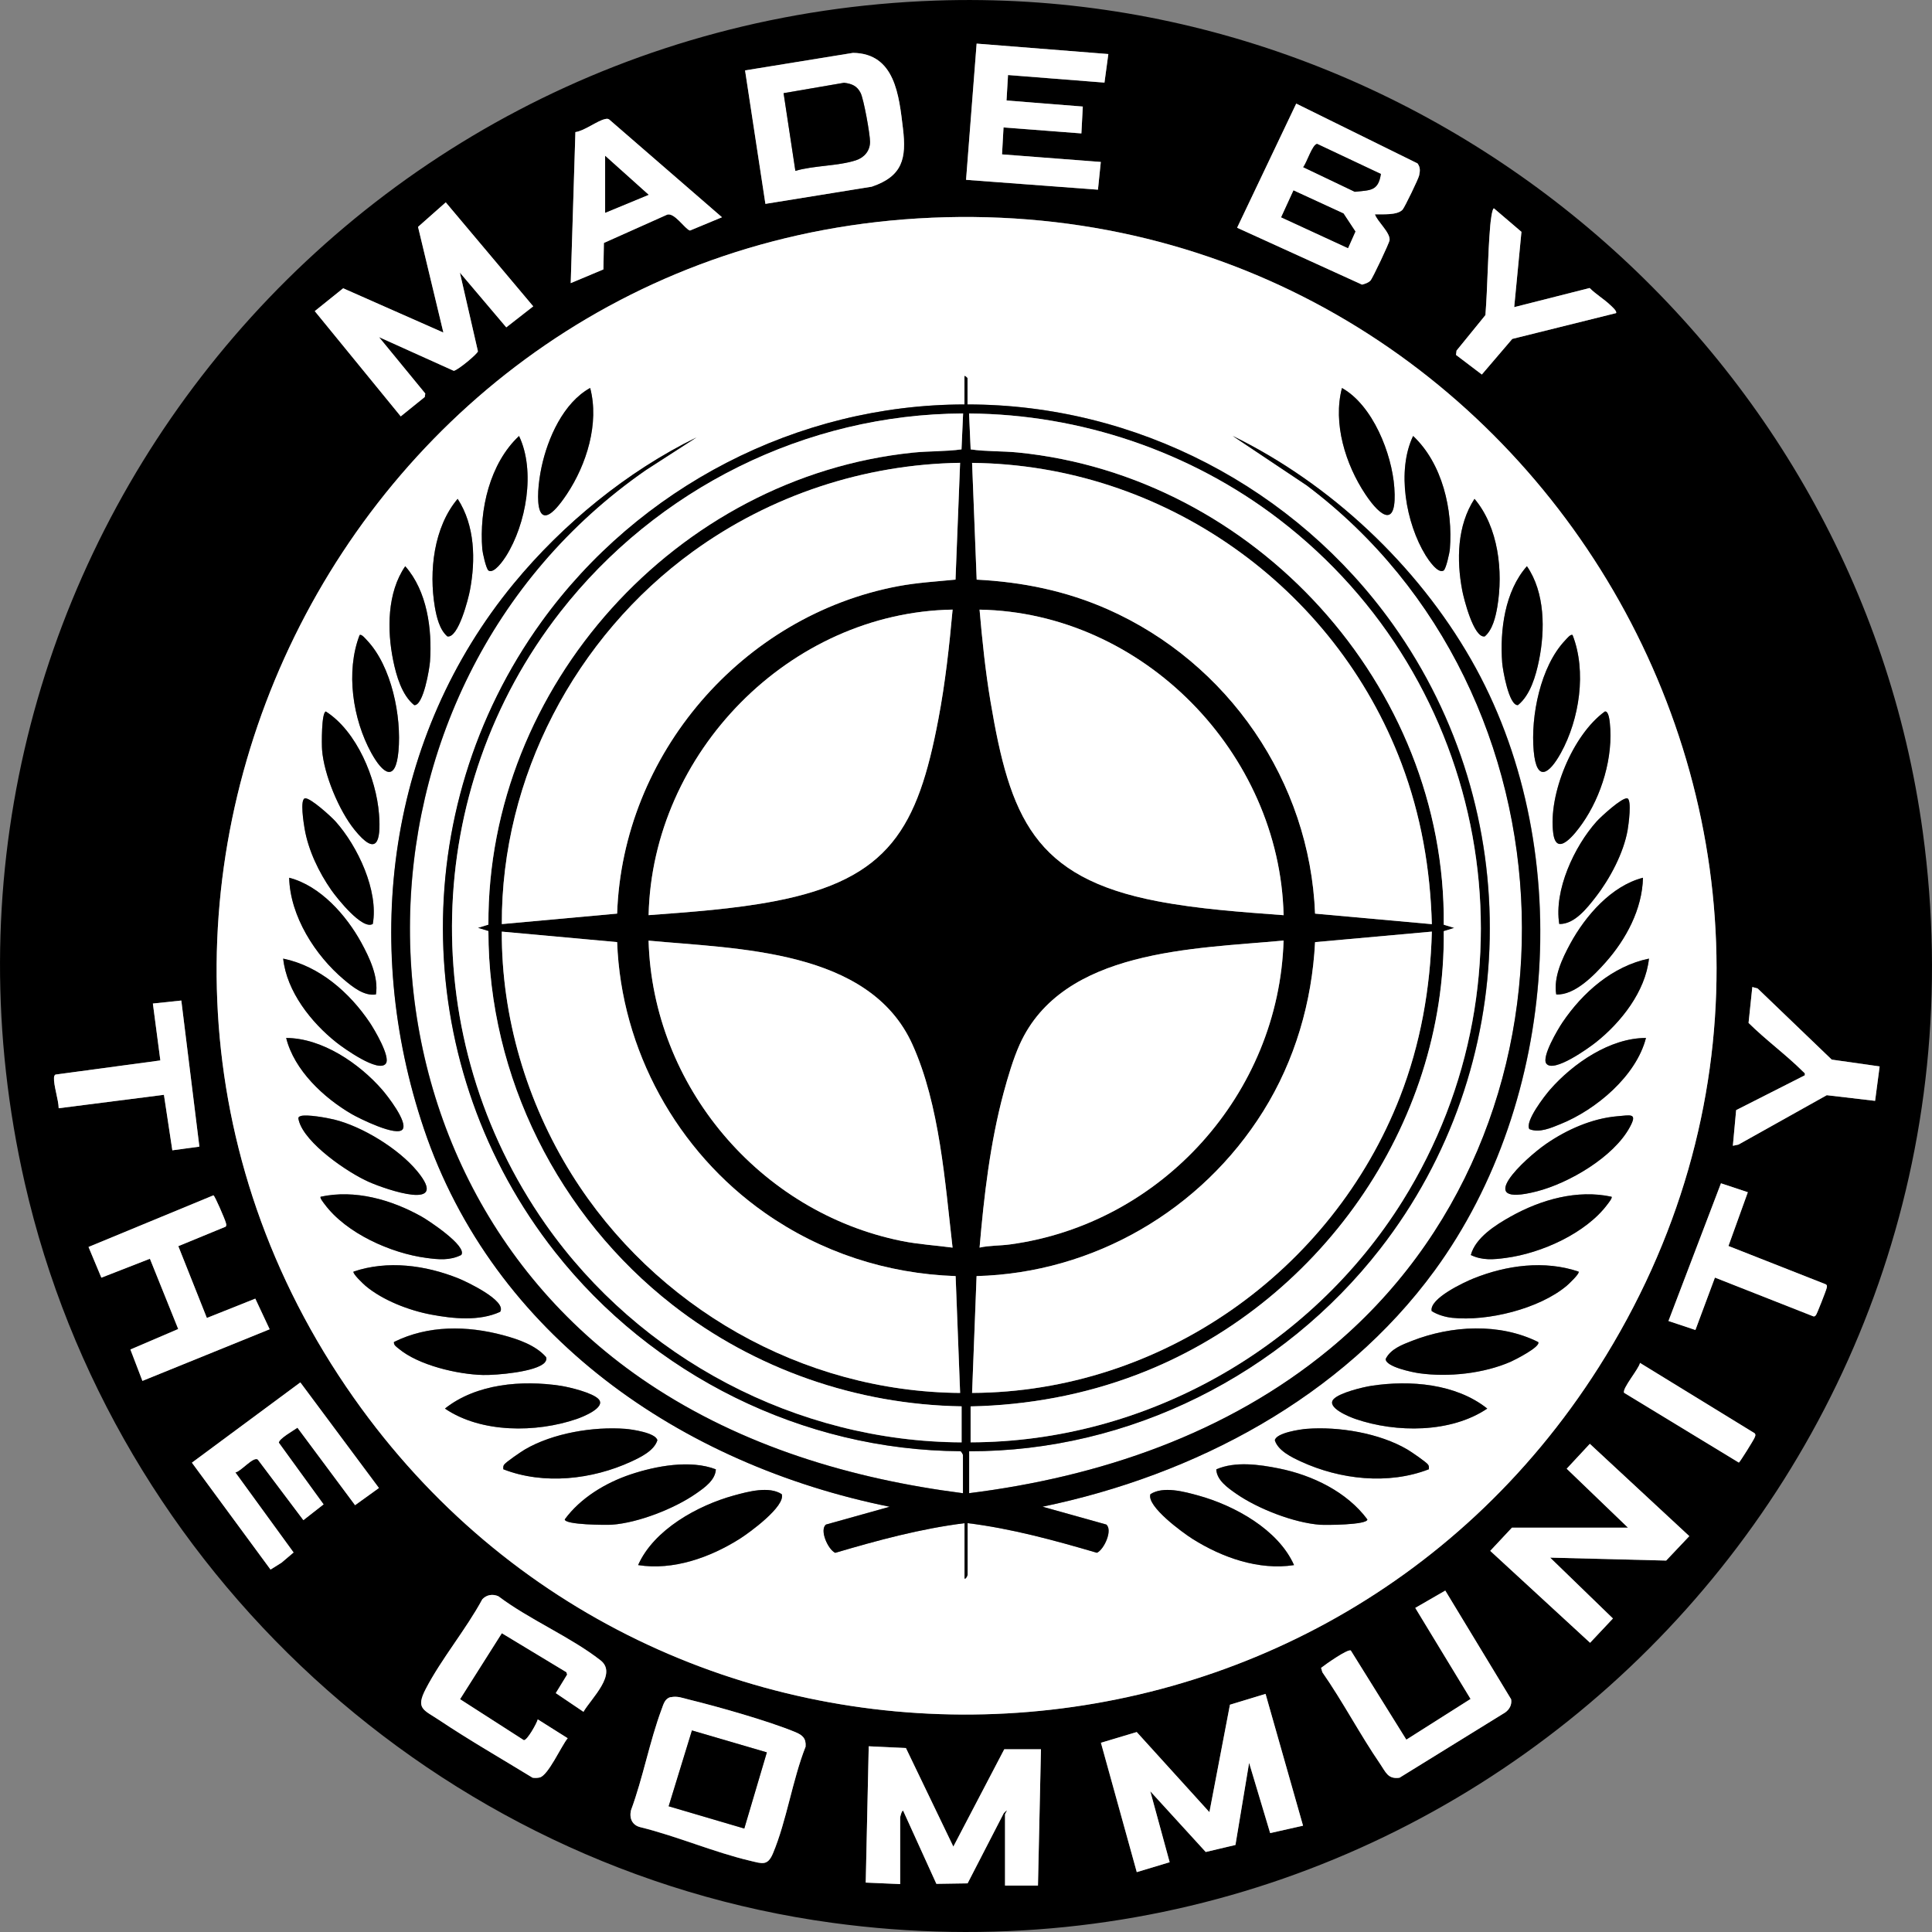 <svg xmlns="http://www.w3.org/2000/svg" id="Layer_1" data-name="Layer 1" viewBox="0 0 400 400">
    <rect x="0" y="0" width="400" height="400" fill="#808080" stroke="none"/>
    <defs>
        <style>.cls-1{fill:#fff}</style>
    </defs>
    <path d="M193.75.12c101.57-3.5 190.66 71.72 204.35 172.19 17.95 131.8-93.98 243.75-225.79 225.79-81.59-11.11-148.88-73-167.17-153.12C-23.01 121.66 67.96 4.45 193.75.12Zm35.72 11.07L202.2 9.03l-2.19 28.21 27.31 2.04.59-5.75-20.45-1.56.31-5.58 16.12 1.24.3-5.57-15.8-1.25.31-5.27 19.97 1.57.8-5.91Zm-71 31.01 22.02-3.56c6.38-2.17 7.2-5.85 6.45-12.05-.82-6.8-1.62-15.54-10.34-15.65l-22.35 3.63 4.21 27.62Zm126.19 2.17c1.5-.04 4.6.25 5.72-.95.41-.44 3.3-6.4 3.44-7.1.2-.96.28-1.65-.34-2.49l-25.11-12.38-12.24 25.7L282 58.93c.59-.16 1.31-.39 1.74-.84s3.91-7.8 3.96-8.38c.14-1.6-2.52-3.81-3.04-5.34Zm-135.18.61-23.35-20.24c-.29-.2-.52-.16-.84-.09-1.65.35-4.25 2.43-6.16 2.7l-.97 31.27 6.77-2.84.1-5.48L138 44.5c1.51-.78 3.88 3.04 4.86 3.23l6.62-2.75ZM95.22 56.46l9.6 11.33 5.58-4.35-18.11-21.53-5.74 5.08 5.25 21.88-20.75-9.17-5.88 4.73 17.8 21.79 4.97-4.01.11-.72-9.58-11.68 15.48 6.98c.91-.17 4.92-3.53 5-4.04l-3.73-16.27Zm218.28 7.13L315 48l-5.69-4.86c-.41 0-.72 2.96-.77 3.56-.52 6.14-.53 12.38-1 18.54l-5.98 7.35-.11.89 5.35 4.06 6.3-7.37 21.48-5.34c.29-.38-.94-1.42-1.23-1.71-1.26-1.21-2.97-2.22-4.23-3.49l-15.62 3.96ZM192.82 45.08C71.18 50.35 2.8 189.42 73.26 289.41c63.53 90.16 198.65 86.66 257.73-6.33C398.4 176.99 317.67 39.66 192.82 45.07Zm196.34 175.71-9.92-1.41-15.34-14.73-1.1-.3-.78 7.43c3.57 3.54 7.74 6.57 11.3 10.11.26.26.44.28.33.75l-14.2 7.2-.68 7.38 1.15-.24 18.29-10.23 10.01 1.17.94-7.13ZM37.54 207.15l-5.89.62 1.55 11.78-21.72 2.93c-.23.15-.29.37-.3.64-.1 1.56.94 4.58.97 6.33l21.79-2.78 1.74 11.49 5.6-.76-3.74-30.25Zm324.33 39.69-5.57-1.85-10.87 28.51 5.58 1.86 4.04-10.85 20.36 8.02c.28.08.4-.08.56-.26.2-.22 2.12-5.12 2.21-5.58.06-.33.17-.55-.18-.79l-20.15-7.93 4.01-11.13ZM36.92 258l9.79-4.03c.26-.33.09-.61 0-.94-.14-.55-2.23-5.47-2.53-5.55l-25.86 10.69 2.66 6.36 10.05-3.92 5.86 14.55-9.9 4.24 2.49 6.5 26.34-10.69-2.97-6.34-10.03 4L36.91 258Zm302.63 24.18c-.18 1.18-3.8 5.39-3.28 6.2l23.75 14.44c.26-.16 3.05-4.66 3.25-5.15.13-.33.3-.59.02-.92l-23.73-14.56ZM73.52 311.64l4.94-3.56-16.27-21.86-22.45 16.62 16.28 22.13 2.27-1.42 2.5-2.12-12.05-16.57c1.16-.2 3.66-3.31 4.63-2.68l9.45 12.56 4.18-3.27-9.25-12.75c-.12-.78 3.14-2.61 3.84-3.12l11.94 16.05Zm263.54 4.65h-24.03l-4.49 4.81 20.67 19.02 4.73-5.03-13-12.6 24.02.61 4.79-5.06-20.6-19.1-4.78 5.15 12.69 12.2Zm-37.83 13.02-6.22 3.59 11.45 18.85-13.3 8.43-11.49-18.45c-.6-.43-5.36 2.94-6.16 3.59l.27.91c4.28 6.14 7.76 12.86 11.99 19.02 1.12 1.64 1.58 3.16 3.98 2.81l21.86-13.5c.92-.66 1.43-1.61 1.25-2.74l-13.64-22.51Zm-187.89 26.67c-.21.81-2.21 4.41-2.89 4.3l-13.2-8.48 8.65-13.66 13.36 8.07.16.49-2.35 3.84 5.73 3.87c1.61-2.76 7.11-7.85 3.54-10.65-6.14-4.82-14.8-8.47-21.15-13.27-1.19-.54-2.46-.31-3.33.62-3.38 6.26-8.47 12.34-11.72 18.58-2.13 4.11-.44 4.29 2.76 6.42 6.29 4.2 12.92 8 19.37 11.95.49.06.98.05 1.46-.05 1.76-.4 4.49-6.54 5.8-8.13l-6.19-3.9Zm158.44 22.01-7.76-27.28-7.38 2.24-4.25 22.25-15.05-16.59-7.41 2.22 7.42 26.78 6.8-2.05-4.01-14.69 11.48 12.57 6.15-1.45 2.83-17.01 4.36 14.55 6.8-1.53Zm-130.93-26.6c-1.2.27-1.48 1.46-1.86 2.48-2.49 6.65-3.86 14.22-6.35 20.94-.38 1.65.25 3.09 1.93 3.5 7.58 1.86 15.26 5.2 22.8 6.97 2.4.56 3.54 1.11 4.66-1.54 2.83-6.74 4.03-15.2 6.76-22.1.13-1.75-.66-2.4-2.12-3.01-5.61-2.33-16.04-5.28-22.08-6.75-1.27-.31-2.38-.78-3.74-.47Zm47.52 38.69v-13.8c0-.08.3-1.48.62-1.39l6.88 15.14 6.46-.1 7.49-14.53c1.25-1.31.26.07.26.26v14.73h6.82l.62-28.22h-7.6l-10.54 20.15-9.82-20.41-7.7-.36-.62 28.22 7.13.31Z"/>
    <path d="M192.82 45.08C317.67 39.67 398.4 177 330.99 283.09c-59.08 92.99-194.2 96.48-257.73 6.33-70.46-100-2.08-239.07 119.56-244.34Zm7.51 38.66v-5.43c0-.05-.42-.49-.62-.47v5.89c-34.62.02-67.43 17.11-87.56 44.99-28.27 39.17-27.06 92.56 2.79 130.47 20.09 25.51 51.25 41.08 83.94 41.26.21.06.52.7.52.79v7.91c-23.14-2.97-45.7-9.73-65.15-22.75-66.22-44.31-65.23-144.23-.49-189.09l10.46-6.75c-14.37 7.02-27.66 17.9-37.82 30.24-26.06 31.62-31.64 74.25-18.62 112.87 14.45 42.87 53.28 69.56 96.44 78.28l-13.2 3.69c-1.38 1.13.43 5.16 1.93 5.85 8.76-2.59 17.71-5.01 26.78-6.14v11.47c.24.18.62-.63.62-.78v-10.7c9.08 1.12 18.01 3.57 26.78 6.14 1.5-.7 3.31-4.73 1.93-5.85l-13.2-3.69c31.52-6.53 61.97-22.6 81.18-48.89 25.81-35.34 29.38-88.39 7.55-126.5-11.22-19.59-29.1-36.39-49.35-46.3l15.33 10.24c57.04 42.89 60.09 133.2 4.66 178.88-21.17 17.45-47.5 26.39-74.56 29.77v-8.68c33.2.07 64.84-15.9 85.08-41.89 29.32-37.65 30.34-90.52 2.61-129.36-20.15-28.22-53.08-45.49-88-45.48Zm-78.14-3.41c-5.56 3.06-8.81 10.42-10.08 16.43-1.35 6.37-1.35 15.46 5.25 5.56 4.09-6.15 6.75-14.67 4.83-21.98Zm155.65 0c-1.92 7.31.74 15.84 4.83 21.98 3.38 5.08 6.61 6.88 6.01-1.36-.51-7.04-4.46-17.05-10.84-20.62Zm-176.7 37.79c1.15.72 3.12-2.16 3.62-2.97 4.18-6.64 6.15-17.66 2.7-24.89-6.07 5.71-8.25 15.28-7.61 23.41.06.78.79 4.13 1.29 4.44Zm197.75 0c.49-.31 1.23-3.67 1.29-4.44.64-8.13-1.53-17.71-7.61-23.41-3.44 7.17-1.49 18.07 2.58 24.7.51.83 2.54 3.92 3.74 3.16ZM94.75 103.28c-4.96 5.86-5.97 15.01-4.72 22.39.35 2.04.97 4.71 2.59 6.09 2.29.45 4.37-7.91 4.67-9.51 1.2-6.31 1.06-13.45-2.54-18.97Zm210.53 0c-3.6 5.52-3.74 12.67-2.54 18.97.3 1.6 2.39 9.96 4.67 9.51 1.62-1.38 2.24-4.05 2.59-6.09 1.25-7.37.24-16.52-4.72-22.39ZM83.9 117.23c-3.76 5.44-3.78 13.24-2.49 19.54.64 3.15 1.79 7.16 4.35 9.22 1.9.16 3.17-7.57 3.27-9.06.46-6.67-.59-14.55-5.13-19.7Zm232.23 0c-4.58 5.19-5.61 13.27-5.11 19.99.1 1.41 1.38 8.92 3.26 8.76 2.56-2.06 3.7-6.07 4.35-9.22 1.29-6.3 1.27-14.09-2.49-19.54ZM74.45 131.49c-2.9 7.55-1.43 17.39 2.42 24.39 2.38 4.32 5.03 6.27 5.63-.37.65-7.17-1.42-17.58-6.51-22.93-.27-.28-1.14-1.4-1.54-1.09Zm251.14 0c-.39-.3-1.27.81-1.54 1.09-5.13 5.39-7.17 15.71-6.51 22.93.6 6.63 3.25 4.69 5.63.37 3.84-6.97 5.36-16.87 2.42-24.39ZM67.47 147.31c-.94.19-.87 6.83-.79 7.92.38 5.11 3.49 12.57 6.7 16.55 4.56 5.65 5.53 2.6 5.09-3.22-.57-7.4-4.58-17.13-11-21.24Zm264.79 0c-6.68 4.82-11.76 17.19-10.68 25.24.69 5.09 4.58-.01 5.99-2.02 4.02-5.73 6.48-13.84 5.72-20.86-.06-.52-.25-2.54-1.04-2.36ZM77.19 191.29c1.22-6.89-3.13-16.09-7.7-21.21-.86-.96-5.25-5.01-6.35-4.8s-.24 5.26-.07 6.26c.76 4.49 2.95 9.05 5.54 12.75 1.09 1.55 6.42 8.35 8.59 6.99Zm245.64.02c3.14.09 5.76-3.3 7.54-5.58 2.94-3.79 5.78-9.1 6.61-13.85.18-1.02.92-6.38-.08-6.58-1.1-.22-5.5 3.84-6.35 4.8-4.62 5.16-8.85 14.23-7.72 21.22Zm-245 14.58c.58-3.6-1.32-7.6-3.03-10.73-3.09-5.65-8.5-11.79-14.93-13.43.2 7.93 5.39 16.09 11.32 21.07 1.78 1.5 4.18 3.48 6.64 3.09Zm262.33-24.17c-6.54 1.68-11.92 7.89-15.04 13.63-1.69 3.11-3.51 6.95-2.92 10.53 3.8.22 7.82-3.94 10.22-6.64 4.24-4.78 7.59-11 7.74-17.53ZM58.63 198.47c.73 6.79 5.79 13.22 11.01 17.35 1.41 1.12 8.77 6.43 10.25 4.37.99-1.39-2.4-7.11-3.34-8.49-4.19-6.22-10.41-11.68-17.92-13.23Zm282.77 0c-7.51 1.55-13.73 7.01-17.92 13.23-.93 1.39-4.33 7.1-3.34 8.49 1.48 2.06 8.84-3.25 10.25-4.37 5.23-4.14 10.29-10.57 11.01-17.35Zm-258.01 35.3c.98-1.57-3.17-6.9-4.29-8.18-4.76-5.44-12.42-10.67-19.85-10.69 1.66 6.67 7.76 12.38 13.55 15.75 1.44.84 9.49 4.87 10.59 3.12Zm257.39-18.87c-7.41-.02-15.12 5.27-19.85 10.69-1.12 1.28-5.27 6.61-4.29 8.18 2.06.85 4.51-.27 6.46-1.05 7.33-2.96 15.65-9.92 17.68-17.82ZM62.24 231.07c-.56.17-.5.43-.38.89 1.2 4.74 10.22 10.86 14.54 12.75 3.59 1.58 16.92 6.17 9.98-2.23-3.84-4.65-11.36-9.27-17.21-10.7-1.49-.36-5.63-1.12-6.93-.72Zm272.59.04c-5.23.45-10.46 2.78-14.73 5.73s-15.5 13.28-1.95 9.83c6.67-1.7 15.92-7.1 19.28-13.28 1.62-2.99.27-2.53-2.59-2.28ZM95.5 259.83c1.31-1.82-6.87-7.2-8.25-7.97-6.24-3.49-13.75-5.63-20.86-4.09-.23.22.6 1.25.8 1.52 4.48 6.05 13.73 10.18 21.09 11.15 2.53.33 4.86.57 7.22-.61Zm238.15-12.06c-7.12-1.54-14.63.61-20.86 4.09-3.1 1.73-7.32 4.38-8.27 7.98 2.4 1.16 4.69.94 7.24.6 7.36-.97 16.61-5.1 21.09-11.15.2-.27 1.04-1.3.8-1.52Zm-230.1 23.83c1.44-2.31-7.08-6.3-8.65-6.93-6.81-2.72-14.63-3.79-21.7-1.4-.29.39 2.06 2.6 2.48 2.95 3.59 3.01 9.01 5.09 13.58 5.95s9.96 1.41 14.29-.57Zm223.28-8.33c-7.06-2.39-14.9-1.33-21.7 1.4-1.95.78-9.26 4.19-8.71 6.77 1.18.77 2.85 1.25 4.25 1.4 7.3.77 18-1.85 23.69-6.62.42-.35 2.76-2.56 2.48-2.95Zm-214.04 18.82c.27-.3.47-.75.26-1.14-2.14-2.44-5.76-3.68-8.85-4.51-7.5-2.01-15.57-2.12-22.63 1.4-.09.66.53 1.01.96 1.36 4.1 3.45 12.22 5.34 17.48 5.47 2.68.07 11.04-.62 12.79-2.59Zm205.67-4.24c-8.01-3.99-17.92-3.44-26.12-.24-2.01.78-4.42 1.67-5.45 3.75-.04 1.63 5.61 2.77 6.96 2.96 6.05.84 13.32.06 18.93-2.39.8-.35 6.32-3.14 5.68-4.08Zm-194.5 11.86c-1.18-1.34-6.07-2.52-7.9-2.8-7.97-1.21-17.46-.44-23.94 4.72 7.49 5.09 18.89 5.03 27.27 2.16 1.23-.42 6.09-2.36 4.57-4.08Zm152.12 0c-1.52 1.73 3.34 3.66 4.57 4.08 8.4 2.88 19.75 2.93 27.27-2.16-6.48-5.16-15.97-5.93-23.94-4.72-1.83.28-6.72 1.46-7.9 2.8Zm-171.87 14.48c8.39 3.26 18.39 2.13 26.47-1.59 1.96-.9 4.75-2.25 5.42-4.41-.29-1.55-5.31-2.27-6.62-2.37-6.64-.51-15.05.89-20.82 4.28-.76.44-3.95 2.62-4.3 3.15-.21.31-.16.59-.15.93Zm191.62 0c.02-.34.06-.62-.15-.93-.35-.53-3.54-2.7-4.3-3.15-5.78-3.39-14.18-4.79-20.82-4.28-1.31.1-6.33.82-6.62 2.37.67 2.15 3.46 3.5 5.42 4.41 8.08 3.72 18.08 4.86 26.47 1.59Zm-147.62.03c-5.28-2.04-12.36-.73-17.66 1.05s-10.38 4.87-13.63 9.31c0 1.15 8.68 1.18 9.77 1.1 5.45-.4 12.95-3.33 17.42-6.45 1.7-1.19 3.99-2.77 4.09-5Zm103.61 0c.1 2.23 2.39 3.82 4.09 5 4.47 3.12 11.97 6.06 17.42 6.45 1.09.08 9.77.05 9.77-1.1-4.26-5.73-11.4-9.16-18.28-10.55-4.1-.83-9.1-1.53-13 .18Zm-119.71 19.82c7.3 1.16 14.95-1.59 21.06-5.45 1.95-1.23 9.52-6.73 8.68-9.23-2.63-1.73-7.01-.53-9.9.27-7.5 2.06-16.58 7.05-19.84 14.42Zm135.81 0c-3.26-7.36-12.35-12.36-19.84-14.42-2.89-.79-7.26-1.99-9.9-.27-.83 2.51 6.74 8 8.68 9.23 6.13 3.87 13.74 6.58 21.06 5.45Z"
          class="cls-1"/>
    <path d="m95.22 56.46 3.73 16.27c-.08.52-4.09 3.87-5 4.04l-15.48-6.98 9.58 11.68-.11.72-4.97 4.01-17.8-21.79 5.88-4.73 20.75 9.17-5.25-21.88 5.74-5.08 18.11 21.53-5.58 4.35-9.6-11.33ZM186.37 390.08l-7.13-.31.62-28.22 7.7.36 9.82 20.41 10.54-20.15h7.6l-.62 28.22h-6.82v-14.73c0-.2.99-1.57-.26-.26l-7.49 14.53-6.46.1-6.88-15.14c-.31-.09-.62 1.32-.62 1.39v13.8ZM269.78 377.99l-6.8 1.53-4.36-14.55-2.83 17.01-6.15 1.45-11.48-12.57 4.01 14.69-6.81 2.05-7.42-26.78 7.41-2.22 15.05 16.59 4.25-22.25 7.37-2.24 7.76 27.29zM284.66 44.37c.52 1.54 3.18 3.75 3.04 5.34-.05.58-3.52 7.92-3.96 8.38s-1.14.68-1.74.84l-25.87-11.78 12.24-25.7 25.11 12.38c.61.84.53 1.53.34 2.49-.14.7-3.03 6.66-3.44 7.1-1.12 1.19-4.22.91-5.72.95Zm1.24-8.36-13.19-6.22c-.96.02-2.17 3.97-2.9 4.81l10.68 5.1c3.11-.36 4.86-.03 5.41-3.7Zm-18.09 3.42-2.55 5.56 13.83 6.38 1.53-3.44-2.46-3.72-10.35-4.77ZM138.85 351.39c1.36-.31 2.47.16 3.74.47 6.04 1.48 16.47 4.43 22.08 6.75 1.46.61 2.25 1.27 2.12 3.01-2.73 6.9-3.93 15.37-6.76 22.1-1.11 2.65-2.26 2.1-4.66 1.54-7.54-1.77-15.22-5.11-22.8-6.97-1.69-.41-2.32-1.85-1.93-3.5 2.49-6.72 3.86-14.28 6.35-20.94.38-1.02.66-2.21 1.86-2.48Zm19.92 11.42-15.51-4.54-4.82 15.7 15.65 4.61 4.67-15.77ZM158.47 42.2l-4.21-27.62 22.35-3.63c8.72.11 9.52 8.85 10.34 15.65.75 6.2-.07 9.88-6.45 12.05l-22.02 3.56Zm6.2-6.83c3.83-1.13 8.84-.98 12.54-2.19 1.72-.56 2.93-1.94 2.93-3.83 0-1.57-1.3-8.83-1.96-10.13-.75-1.46-1.85-1.9-3.42-2.09l-12.52 2.15 2.44 16.08ZM337.06 316.29l-12.69-12.21 4.79-5.15 20.59 19.11-4.79 5.06-24.02-.61 13 12.6-4.73 5.03-20.67-19.03 4.49-4.8h24.03zM111.34 355.98l6.19 3.9c-1.31 1.59-4.04 7.73-5.8 8.13-.48.11-.97.12-1.46.05-6.45-3.95-13.08-7.75-19.37-11.95-3.2-2.14-4.89-2.32-2.76-6.42 3.24-6.25 8.33-12.32 11.72-18.58.87-.93 2.14-1.15 3.33-.62 6.35 4.8 15 8.45 21.15 13.27 3.57 2.8-1.94 7.88-3.54 10.65l-5.73-3.87 2.35-3.84-.16-.49-13.36-8.07-8.65 13.66 13.2 8.48c.68.11 2.69-3.49 2.89-4.3ZM73.52 311.64l-11.94-16.05c-.7.51-3.96 2.35-3.84 3.12l9.25 12.75-4.18 3.27-9.45-12.56c-.97-.63-3.47 2.48-4.63 2.68l12.05 16.57-2.5 2.12-2.27 1.42-16.28-22.13 22.45-16.62 16.27 21.86-4.94 3.56ZM229.47 11.19l-.8 5.91-19.97-1.57-.31 5.27 15.79 1.26-.29 5.56-16.12-1.24-.31 5.58 20.45 1.57-.59 5.74-27.31-2.04 2.19-28.2 27.27 2.16zM36.92 258l5.91 14.87 10.03-4 2.97 6.34-26.34 10.69-2.49-6.5 9.9-4.24-5.86-14.55-10.05 3.92-2.66-6.36 25.86-10.69c.3.08 2.39 5 2.53 5.55.08.33.25.61 0 .94L36.93 258ZM299.23 329.31l13.64 22.51c.18 1.13-.34 2.09-1.25 2.74l-21.86 13.5c-2.4.36-2.86-1.17-3.98-2.81-4.23-6.16-7.71-12.88-11.99-19.02l-.27-.91c.8-.65 5.56-4.01 6.16-3.59l11.49 18.45 13.3-8.43-11.45-18.85 6.22-3.59ZM149.48 44.98l-6.62 2.75c-.98-.19-3.34-4.01-4.86-3.23l-12.97 5.8-.1 5.48-6.77 2.84.97-31.27c1.91-.27 4.5-2.35 6.16-2.7.32-.07.55-.11.84.09l23.35 20.24Zm-24.19-12.71v11.78l8.99-3.72-8.99-8.06ZM361.87 246.84l-4.01 11.13 20.15 7.93c.35.24.24.45.18.79-.09.46-2.01 5.36-2.21 5.58-.16.18-.29.34-.56.26l-20.36-8.02-4.04 10.85-5.58-1.86 10.87-28.51 5.57 1.85ZM37.54 207.15l3.74 30.25-5.6.76-1.74-11.49-21.79 2.78c-.03-1.75-1.07-4.76-.97-6.33.02-.26.07-.48.3-.64l21.72-2.93-1.55-11.78 5.89-.62ZM313.5 63.59l15.62-3.96c1.25 1.27 2.97 2.29 4.23 3.49.3.28 1.53 1.33 1.23 1.71l-21.48 5.34-6.3 7.37-5.35-4.06.11-.89 5.98-7.35c.47-6.15.47-12.39 1-18.54.05-.61.36-3.57.77-3.56L315 48l-1.5 15.59ZM389.16 220.79l-.94 7.13-10.01-1.17-18.29 10.23-1.15.24.68-7.38 14.2-7.2c.11-.48-.07-.5-.33-.75-3.55-3.54-7.73-6.57-11.3-10.11l.78-7.43 1.1.3 15.34 14.73 9.92 1.41ZM339.55 282.18l23.73 14.56c.28.34.11.59-.02.92-.19.49-2.99 4.99-3.25 5.15l-23.75-14.44c-.52-.82 3.1-5.02 3.28-6.2Z"
          class="cls-1"/>
    <path d="M200.33 83.74c34.92 0 67.85 17.26 88 45.48 27.73 38.84 26.71 91.71-2.61 129.36-20.24 25.99-51.88 41.96-85.08 41.89v8.68c27.06-3.38 53.39-12.33 74.56-29.77 55.43-45.68 52.38-135.99-4.66-178.88l-15.33-10.24c20.25 9.9 38.14 26.71 49.35 46.3 21.82 38.11 18.26 91.17-7.55 126.5-19.21 26.29-49.66 42.36-81.18 48.89l13.2 3.69c1.38 1.13-.43 5.16-1.93 5.85-8.77-2.57-17.7-5.02-26.78-6.14v10.7c0 .15-.38.95-.62.78v-11.47c-9.07 1.13-18.02 3.55-26.78 6.14-1.5-.69-3.3-4.72-1.93-5.85l13.2-3.69c-43.16-8.72-81.99-35.42-96.44-78.28-13.02-38.61-7.43-81.25 18.62-112.87 10.16-12.33 23.45-23.21 37.82-30.24l-10.46 6.75c-64.74 44.87-65.73 144.78.49 189.09 19.46 13.02 42.01 19.78 65.15 22.75v-7.91c0-.09-.32-.72-.52-.79-32.69-.18-63.85-15.75-83.94-41.26-29.85-37.91-31.06-91.3-2.79-130.47 20.13-27.88 52.94-44.97 87.56-44.99v-5.89c.2-.02.62.41.62.47v5.43Zm-1.24 214.88v-7.44c-21.67-.34-42.79-7.69-59.81-20.96-23.6-18.41-38.18-47.25-38.16-77.43l-2.19-.67 2.19-.67c-.24-49.32 38.94-92.7 87.93-97.73 3.34-.34 6.7-.21 10.02-.67l.33-7.43c-32.6.13-63.48 15.58-83.39 41.1-28.8 36.9-29.91 88.44-3.06 126.75 19.48 27.78 52 45.02 86.14 45.17Zm1.86 0c36.22-.07 70.36-19.44 89.43-49.95 29.23-46.75 17.94-107.83-25.59-141.17-18.26-13.99-41.05-21.75-64.15-21.89l.33 7.43c3.23.47 6.5.32 9.75.64 49.09 4.87 88.69 48.3 88.2 97.77l2.19.67-2.19.67c.42 40.39-26.08 77.55-63.47 91.8-11.04 4.21-22.66 6.34-34.49 6.59v7.44Zm-2.17-202.79c-19.9.31-39.25 6.73-55.29 18.35-24.39 17.67-39.72 46.79-39.59 77.15l23.87-2.17c1.11-32.97 25.87-61.74 58.24-67.8 3.92-.73 7.86-.96 11.82-1.35l.95-24.17Zm97.67 95.51c-.32-11.45-2.24-22.55-6.28-33.26-13.86-36.77-49.41-61.87-88.91-62.25l.95 24.17c9.45.48 18.52 2.32 27.17 6.16 24.91 11.05 41.83 35.61 42.89 62.99l24.18 2.18Zm-99.22-65.12c-33.77.56-62.2 29.66-62.95 63.26 8.63-.65 17.59-1.26 26.1-2.89 23.78-4.54 29.62-15.17 33.9-37.72 1.42-7.47 2.25-15.07 2.94-22.64Zm68.52 63.26c-.78-33.61-29.16-62.67-62.95-63.26.55 6.34 1.21 12.7 2.26 18.98 4.03 23.94 8.95 36.49 34.58 41.39 8.51 1.63 17.47 2.24 26.1 2.89Zm-137.98 5.58-23.87-2.17c-.09 17.67 5.14 35.29 14.45 50.21 17.18 27.53 47.75 45.05 80.44 45.3l-.93-24.19c-14.27-.49-27.84-4.92-39.48-13.08-18.18-12.74-29.79-33.73-30.6-56.06Zm168.68-2.18-24.18 2.18c-.62 12.38-4.17 24.51-10.73 35.01-12.79 20.46-35.06 33.49-59.35 34.13l-.93 24.19c39.1-.16 74.53-25.14 88.6-61.32 4.25-10.93 6.28-22.45 6.59-34.19Zm-99.23 65.43c-1.57-13.55-2.66-29.53-8.31-42.07-8.91-19.74-36.2-19.76-54.63-21.5.85 30.06 22.97 56.23 52.39 62.18 3.49.71 7.03.91 10.55 1.38Zm68.53-63.57c-18.44 1.73-45.71 1.74-54.63 21.5-1.35 3-2.47 6.81-3.33 10-2.79 10.37-4.07 21.38-4.98 32.07 2.02-.46 4.21-.38 6.31-.66 31.4-4.26 55.68-31.21 56.63-62.9Z"/>
    <path d="M132.11 324.04c3.26-7.36 12.35-12.36 19.84-14.42 2.89-.79 7.26-1.99 9.9-.27.83 2.51-6.74 8-8.68 9.23-6.11 3.86-13.76 6.61-21.06 5.45ZM267.92 324.04c-7.32 1.13-14.93-1.58-21.06-5.45-1.95-1.23-9.52-6.73-8.68-9.23 2.63-1.73 7.01-.53 9.9.27 7.5 2.06 16.58 7.05 19.84 14.42ZM148.21 304.22c-.1 2.23-2.39 3.82-4.09 5-4.47 3.12-11.97 6.06-17.42 6.45-1.09.08-9.77.05-9.77-1.1 3.25-4.43 8.46-7.58 13.63-9.31s12.38-3.1 17.66-1.05ZM251.82 304.22c3.9-1.71 8.9-1.01 13-.18 6.89 1.39 14.03 4.82 18.28 10.55 0 1.15-8.68 1.18-9.77 1.1-5.45-.4-12.95-3.33-17.42-6.45-1.7-1.19-3.99-2.77-4.09-5ZM295.83 304.19c-8.39 3.26-18.39 2.13-26.47-1.59-1.96-.9-4.75-2.25-5.42-4.41.29-1.55 5.31-2.27 6.62-2.37 6.64-.51 15.05.89 20.82 4.28.76.44 3.95 2.62 4.3 3.15.21.31.16.59.15.93ZM104.21 304.19c-.02-.34-.06-.62.15-.93.35-.53 3.54-2.7 4.3-3.15 5.78-3.39 14.18-4.79 20.82-4.28 1.31.1 6.33.82 6.62 2.37-.67 2.15-3.46 3.5-5.42 4.41-8.08 3.72-18.08 4.86-26.47 1.59ZM123.96 289.71c1.52 1.73-3.34 3.66-4.57 4.08-8.38 2.87-19.78 2.94-27.27-2.16 6.48-5.16 15.97-5.93 23.94-4.72 1.83.28 6.72 1.46 7.9 2.8ZM276.08 289.71c1.18-1.34 6.07-2.52 7.9-2.8 7.97-1.21 17.46-.44 23.94 4.72-7.52 5.08-18.86 5.04-27.27 2.16-1.23-.42-6.09-2.36-4.57-4.08ZM318.46 277.85c.64.94-4.88 3.73-5.68 4.08-5.61 2.45-12.88 3.23-18.93 2.39-1.35-.19-7-1.33-6.96-2.96 1.02-2.08 3.44-2.96 5.45-3.75 8.2-3.2 18.11-3.75 26.12.24ZM112.79 282.09c-1.74 1.97-10.1 2.65-12.79 2.59-5.26-.13-13.38-2.01-17.48-5.47-.43-.36-1.04-.71-.96-1.36 7.06-3.51 15.13-3.41 22.63-1.4 3.09.83 6.71 2.06 8.85 4.51.2.39 0 .84-.26 1.14ZM103.55 271.6c-4.32 1.98-9.72 1.43-14.29.57s-10-2.94-13.58-5.95c-.42-.35-2.76-2.56-2.48-2.95 7.06-2.39 14.89-1.33 21.7 1.4 1.57.63 10.09 4.62 8.65 6.93ZM326.83 263.27c.29.39-2.06 2.6-2.48 2.95-5.68 4.77-16.38 7.39-23.69 6.62-1.4-.15-3.06-.63-4.25-1.4-.55-2.59 6.76-5.99 8.71-6.77 6.8-2.72 14.64-3.79 21.7-1.4ZM95.5 259.83c-2.37 1.18-4.69.95-7.22.61-7.36-.97-16.61-5.1-21.09-11.15-.2-.27-1.04-1.3-.8-1.52 7.12-1.54 14.63.61 20.86 4.09 1.39.77 9.57 6.15 8.25 7.97ZM333.65 247.77c.23.22-.6 1.25-.8 1.52-4.48 6.05-13.74 10.18-21.09 11.15-2.55.34-4.84.55-7.24-.6.95-3.6 5.17-6.25 8.27-7.98 6.24-3.49 13.75-5.63 20.86-4.09ZM62.24 231.07c1.3-.4 5.44.36 6.93.72 5.85 1.43 13.37 6.05 17.21 10.7 6.94 8.4-6.39 3.81-9.98 2.23-4.32-1.9-13.34-8.02-14.54-12.75-.12-.47-.18-.73.38-.89ZM334.83 231.11c2.87-.25 4.22-.7 2.59 2.28-3.36 6.18-12.61 11.58-19.28 13.28-13.55 3.45-2.34-6.87 1.95-9.83s9.51-5.28 14.73-5.73ZM340.78 214.9c-2.03 7.89-10.35 14.86-17.68 17.82-1.95.79-4.4 1.9-6.46 1.05-.98-1.57 3.17-6.9 4.29-8.18 4.73-5.41 12.44-10.71 19.85-10.69ZM83.39 233.77c-1.1 1.75-9.15-2.28-10.59-3.12-5.79-3.37-11.89-9.08-13.55-15.75 7.43.02 15.09 5.24 19.85 10.69 1.12 1.28 5.27 6.61 4.29 8.18ZM341.4 198.47c-.73 6.79-5.79 13.22-11.01 17.35-1.41 1.12-8.77 6.43-10.25 4.37-.99-1.39 2.4-7.11 3.34-8.49 4.19-6.22 10.41-11.68 17.92-13.23ZM58.63 198.47c7.51 1.55 13.73 7.01 17.92 13.23.93 1.39 4.33 7.1 3.34 8.49-1.48 2.06-8.84-3.25-10.25-4.37-5.23-4.14-10.29-10.57-11.01-17.35ZM340.16 181.72c-.15 6.52-3.5 12.75-7.74 17.53-2.4 2.7-6.43 6.86-10.22 6.64-.59-3.58 1.23-7.42 2.92-10.53 3.12-5.74 8.5-11.96 15.04-13.63ZM77.83 205.89c-2.46.38-4.86-1.59-6.64-3.09-5.94-4.99-11.13-13.14-11.32-21.07 6.44 1.65 11.84 7.78 14.93 13.43 1.71 3.13 3.61 7.13 3.03 10.73ZM322.83 191.31c-1.13-6.98 3.1-16.06 7.72-21.22.86-.96 5.25-5.01 6.35-4.8 1 .2.26 5.56.08 6.58-.84 4.75-3.67 10.06-6.61 13.85-1.78 2.29-4.4 5.67-7.54 5.58ZM77.19 191.29c-2.16 1.36-7.5-5.44-8.59-6.99-2.59-3.71-4.78-8.27-5.54-12.75-.17-1-.99-6.05.07-6.26s5.5 3.84 6.35 4.8c4.58 5.12 8.92 14.32 7.7 21.21ZM67.47 147.31c6.42 4.11 10.43 13.84 11 21.24.45 5.82-.53 8.88-5.09 3.22-3.21-3.98-6.32-11.44-6.7-16.55-.08-1.09-.15-7.73.79-7.92ZM332.26 147.31c.79-.18.98 1.85 1.04 2.36.75 7.02-1.7 15.14-5.72 20.86-1.41 2-5.3 7.11-5.99 2.02-1.08-8.05 4-20.42 10.68-25.24ZM325.59 131.49c2.93 7.52 1.42 17.42-2.42 24.39-2.38 4.32-5.03 6.27-5.63-.37-.66-7.22 1.39-17.54 6.51-22.93.27-.28 1.14-1.4 1.54-1.09ZM74.45 131.49c.39-.3 1.27.81 1.54 1.09 5.09 5.36 7.17 15.76 6.51 22.93-.6 6.63-3.25 4.69-5.63.37-3.85-7-5.33-16.84-2.42-24.39ZM316.13 117.23c3.76 5.44 3.78 13.24 2.49 19.54-.64 3.15-1.79 7.16-4.35 9.22-1.88.16-3.15-7.36-3.26-8.76-.5-6.72.53-14.8 5.11-19.99ZM83.9 117.23c4.54 5.15 5.59 13.03 5.13 19.7-.1 1.48-1.37 9.22-3.27 9.06-2.56-2.06-3.7-6.07-4.35-9.22-1.29-6.3-1.27-14.09 2.49-19.54ZM305.28 103.28c4.96 5.86 5.97 15.01 4.72 22.39-.35 2.04-.97 4.71-2.59 6.09-2.29.45-4.37-7.91-4.67-9.51-1.2-6.31-1.06-13.45 2.54-18.97ZM94.75 103.28c3.6 5.52 3.74 12.67 2.54 18.97-.3 1.6-2.39 9.96-4.67 9.51-1.62-1.38-2.24-4.05-2.59-6.09-1.25-7.37-.24-16.52 4.72-22.39ZM101.14 118.12c-.49-.31-1.23-3.67-1.29-4.44-.64-8.13 1.53-17.71 7.61-23.41 3.46 7.23 1.49 18.25-2.7 24.89-.51.8-2.47 3.69-3.62 2.97ZM298.89 118.12c-1.2.75-3.23-2.33-3.74-3.16-4.07-6.63-6.02-17.52-2.58-24.7 6.07 5.71 8.25 15.28 7.61 23.41-.06.78-.79 4.13-1.29 4.44ZM277.84 80.33c6.39 3.58 10.33 13.58 10.84 20.62.6 8.24-2.63 6.44-6.01 1.36-4.09-6.15-6.75-14.67-4.83-21.98ZM122.19 80.33c1.92 7.31-.74 15.84-4.83 21.98-6.59 9.9-6.59.82-5.25-5.56 1.27-6.01 4.52-13.37 10.08-16.43ZM267.81 39.43l10.35 4.77 2.46 3.73-1.53 3.44-13.83-6.38 2.55-5.56zM285.9 36.01c-.54 3.67-2.3 3.34-5.41 3.7l-10.68-5.1c.72-.84 1.93-4.8 2.9-4.81l13.19 6.22ZM158.77 362.81l-4.67 15.77-15.66-4.61 4.82-15.7 15.51 4.54zM164.67 35.37l-2.44-16.08 12.52-2.15c1.58.19 2.68.63 3.42 2.09.66 1.29 1.96 8.56 1.96 10.13 0 1.89-1.21 3.27-2.93 3.83-3.7 1.21-8.71 1.06-12.54 2.19ZM125.29 32.27l8.99 8.06-8.99 3.72V32.27z"/>
    <path d="M296.45 192.88c-.31 11.73-2.34 23.26-6.59 34.19-14.08 36.18-49.5 61.15-88.6 61.32l.93-24.19c24.29-.64 46.57-13.67 59.35-34.13 6.56-10.5 10.1-22.63 10.73-35.01l24.18-2.18ZM296.45 191.34l-24.18-2.18c-1.06-27.38-17.99-51.95-42.89-62.99-8.65-3.84-17.72-5.68-27.17-6.16l-.95-24.17c39.5.38 75.05 25.48 88.91 62.25 4.04 10.71 5.96 21.81 6.28 33.26ZM127.77 195.06c.81 22.33 12.42 43.32 30.6 56.06 11.64 8.16 25.2 12.59 39.48 13.08l.93 24.19c-32.69-.24-63.26-17.77-80.44-45.3-9.3-14.91-14.53-32.54-14.45-50.21l23.87 2.17ZM198.78 95.83l-.95 24.17c-3.96.39-7.9.62-11.82 1.35-32.36 6.07-57.12 34.84-58.24 67.8l-23.87 2.17c-.13-30.36 15.2-59.48 39.59-77.15 16.04-11.62 35.39-18.05 55.29-18.35Z"
          class="cls-1"/>
    <path d="M265.75 189.48c-8.63-.65-17.59-1.26-26.1-2.89-25.63-4.89-30.55-17.44-34.58-41.39-1.06-6.28-1.71-12.64-2.26-18.98 33.79.58 62.16 29.64 62.95 63.26ZM197.23 126.22c-.69 7.58-1.52 15.17-2.94 22.64-4.28 22.55-10.12 33.18-33.9 37.72-8.51 1.63-17.47 2.24-26.1 2.89.75-33.6 29.17-62.7 62.95-63.26ZM197.22 258.31c-3.51-.47-7.06-.68-10.55-1.38-29.42-5.95-51.54-32.12-52.39-62.18 18.42 1.74 45.72 1.75 54.63 21.5 5.66 12.54 6.74 28.52 8.31 42.07ZM265.75 194.74c-.95 31.69-25.23 58.64-56.63 62.9-2.1.29-4.29.2-6.31.66.91-10.69 2.19-21.69 4.98-32.07.86-3.19 1.98-7 3.33-10 8.92-19.76 36.19-19.77 54.63-21.5Z"
          class="cls-1"/>
    <path d="M200.95 298.62v-7.44c11.83-.25 23.45-2.38 34.49-6.59 37.4-14.25 63.9-51.41 63.47-91.8l2.19-.67-2.19-.67c.49-49.47-39.11-92.9-88.2-97.77-3.25-.32-6.52-.17-9.75-.64l-.33-7.43c23.1.15 45.89 7.9 64.15 21.89 43.53 33.34 54.81 94.42 25.59 141.17-19.07 30.5-53.21 49.88-89.43 49.95ZM199.09 298.62c-34.14-.15-66.66-17.39-86.14-45.17-26.85-38.3-25.75-89.84 3.06-126.75 19.92-25.52 50.79-40.97 83.39-41.1l-.33 7.43c-3.32.46-6.68.33-10.02.67-48.99 5.04-88.17 48.41-87.93 97.73l-2.19.67 2.19.67c-.02 30.18 14.55 59.03 38.16 77.43 17.02 13.27 38.14 20.62 59.81 20.96v7.44Z"
          class="cls-1"/>
</svg>